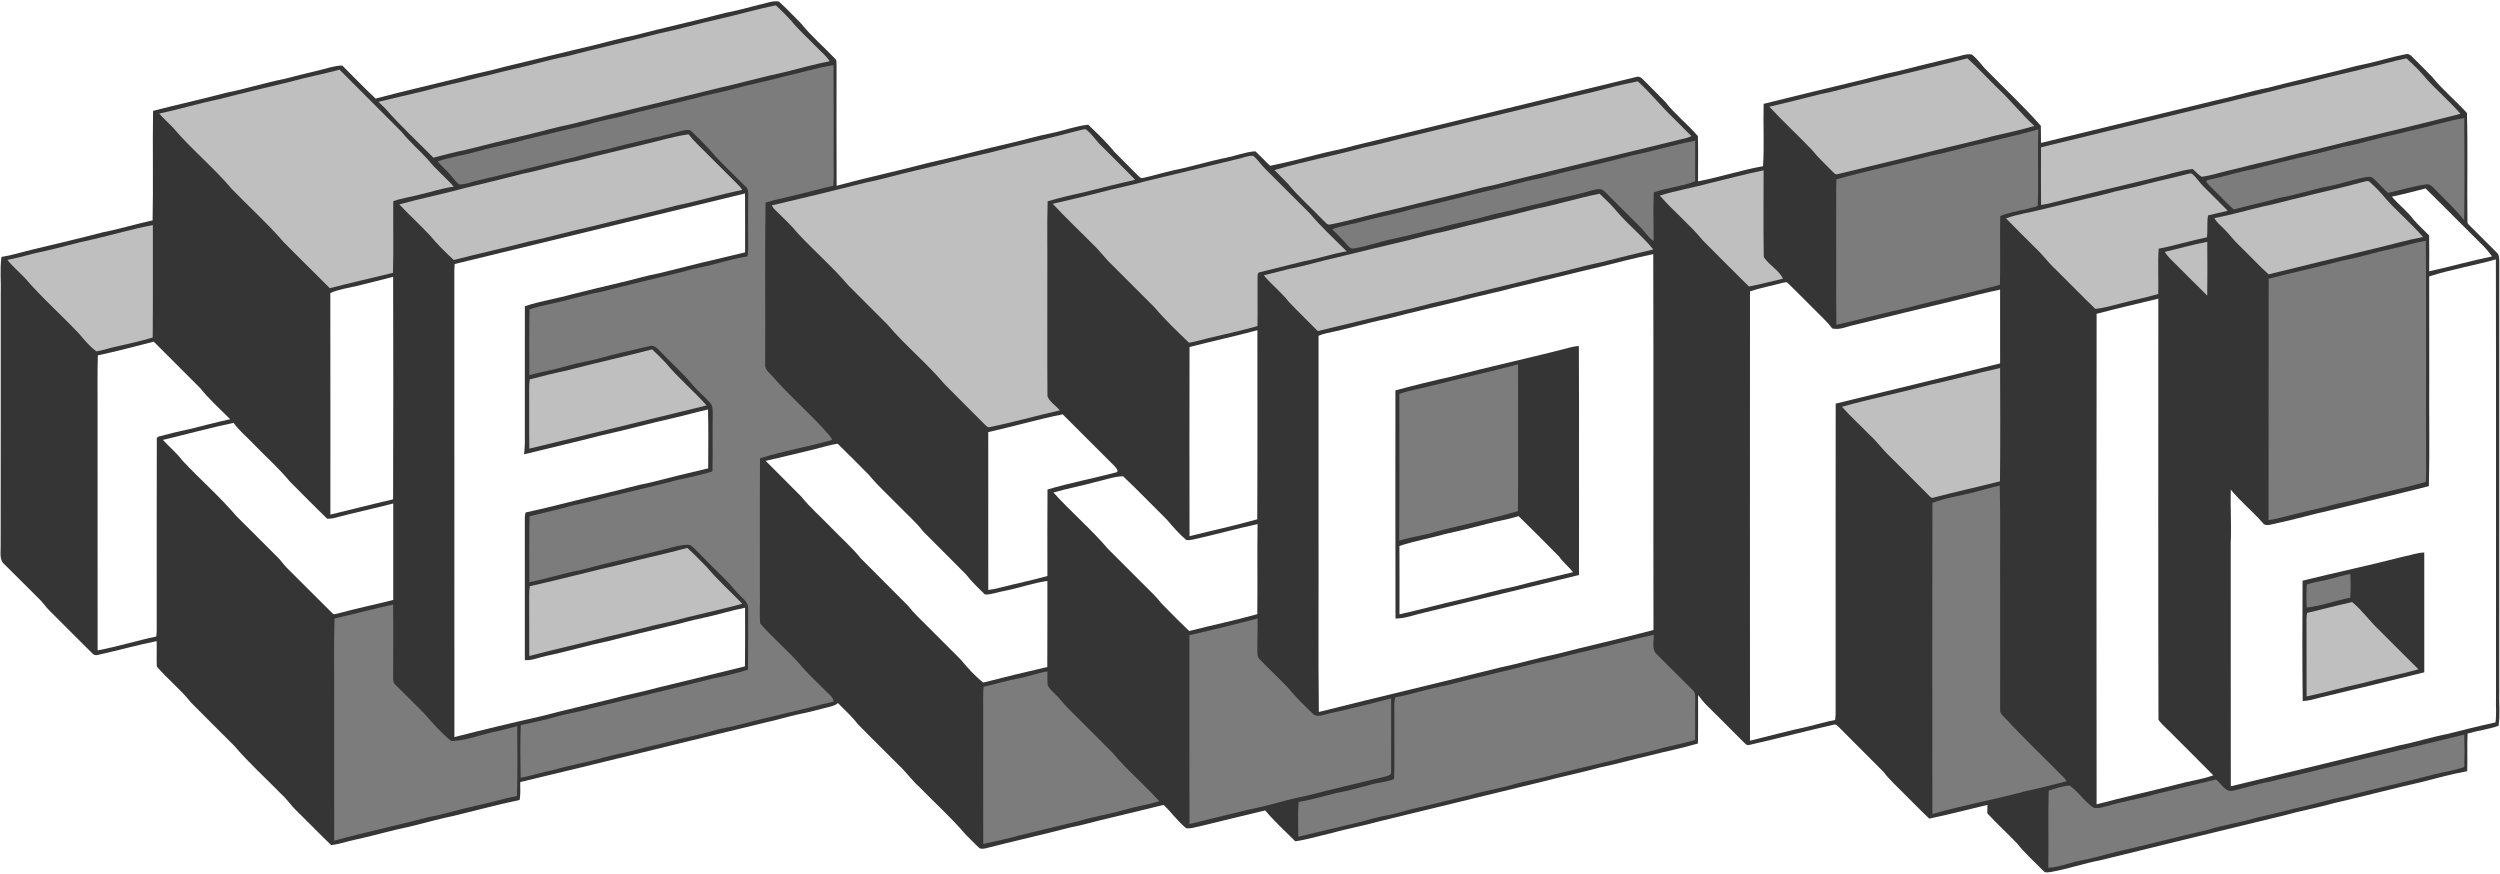 <?xml version="1.0" encoding="UTF-8" ?>
<!DOCTYPE svg PUBLIC "-//W3C//DTD SVG 1.1//EN" "http://www.w3.org/Graphics/SVG/1.1/DTD/svg11.dtd">
<svg width="1691pt" height="591pt" viewBox="0 0 1691 591" version="1.1" xmlns="http://www.w3.org/2000/svg">
<path fill="#ffffff" d=" M 0.00 0.00 L 1691.00 0.00 L 1691.00 591.00 L 0.00 591.00 L 0.00 0.00 Z" />
<path fill="#353535" d=" M 513.16 3.30 C 517.66 2.48 522.14 0.36 526.76 0.98 C 531.91 5.55 536.58 10.67 541.50 15.50 C 548.62 24.31 557.29 31.70 565.06 39.92 C 566.13 40.94 565.66 42.62 565.84 43.93 C 565.84 71.17 565.73 98.40 565.89 125.63 C 586.75 119.97 607.92 115.52 628.81 109.96 C 646.94 106.02 664.82 101.00 682.92 96.92 C 692.44 94.78 701.78 91.87 711.37 90.04 C 719.65 88.34 727.65 85.21 736.09 84.36 C 742.10 90.20 748.32 95.89 753.54 102.47 C 758.80 107.88 764.22 113.13 769.51 118.51 C 770.48 119.25 771.35 120.83 772.80 120.45 C 779.97 118.90 786.99 116.72 794.15 115.09 C 806.13 112.79 817.76 108.97 829.74 106.63 C 836.22 105.32 842.45 102.75 849.09 102.33 C 852.56 105.47 855.68 108.97 859.13 112.14 C 869.44 110.02 879.69 107.53 889.87 104.84 C 898.64 102.46 907.63 100.97 916.37 98.42 C 979.95 82.99 1043.50 67.40 1107.08 51.99 C 1109.61 51.34 1111.18 53.73 1112.82 55.20 C 1117.20 59.80 1121.86 64.13 1126.23 68.74 C 1132.84 77.24 1141.46 83.93 1148.46 92.07 C 1148.74 102.25 1148.53 112.46 1148.53 122.65 C 1163.34 119.87 1177.68 115.05 1192.52 112.42 C 1193.40 98.40 1192.54 84.29 1192.93 70.24 C 1212.59 65.32 1232.29 60.59 1251.99 55.85 C 1262.79 53.45 1273.38 50.14 1284.26 48.06 C 1296.70 44.85 1309.17 41.78 1321.68 38.84 C 1325.67 38.13 1329.67 36.12 1333.78 36.86 C 1336.98 39.45 1339.56 42.68 1342.15 45.85 C 1354.89 58.95 1368.34 71.37 1380.42 85.09 C 1380.49 88.95 1380.45 92.82 1380.54 96.69 C 1420.03 87.07 1459.53 77.47 1499.02 67.83 C 1510.88 65.30 1522.47 61.65 1534.38 59.32 C 1548.05 55.76 1561.81 52.55 1575.54 49.24 C 1583.92 47.38 1592.11 44.74 1600.55 43.17 C 1609.46 41.25 1618.16 38.41 1627.11 36.70 C 1630.06 35.84 1631.73 38.70 1633.61 40.40 C 1637.38 44.29 1641.34 47.99 1645.05 51.93 C 1652.19 60.77 1661.03 68.04 1668.65 76.43 C 1669.31 100.91 1668.63 125.48 1668.98 149.99 C 1668.87 151.35 1670.22 152.12 1670.99 153.06 C 1676.99 159.04 1683.01 165.00 1688.97 171.02 C 1690.44 172.21 1690.27 174.24 1690.53 175.94 C 1690.49 272.95 1690.53 369.98 1690.50 467.00 C 1690.19 474.97 1691.19 482.99 1690.03 490.92 C 1683.21 493.38 1675.96 494.13 1669.04 496.18 C 1668.67 504.65 1669.11 513.14 1668.82 521.62 C 1658.48 523.54 1648.34 526.30 1638.18 528.91 C 1618.41 533.39 1598.82 538.64 1579.06 543.15 C 1567.72 546.38 1556.10 548.40 1544.76 551.60 C 1503.48 561.61 1462.21 571.63 1420.97 581.80 C 1409.69 583.96 1398.78 587.72 1387.48 589.76 C 1385.66 589.95 1383.32 590.73 1382.05 588.99 C 1376.11 582.90 1369.68 577.25 1364.42 570.55 C 1357.78 563.64 1350.72 557.14 1344.20 550.13 C 1344.25 548.22 1344.27 546.33 1344.31 544.43 C 1331.18 547.50 1318.14 551.00 1304.96 553.71 C 1299.15 548.29 1293.70 542.52 1288.03 536.96 C 1283.26 532.05 1278.07 527.51 1273.93 522.03 C 1264.01 511.97 1253.91 502.09 1244.01 492.02 C 1242.93 491.02 1241.79 489.59 1240.15 490.21 C 1221.04 494.57 1202.09 499.62 1182.98 503.94 C 1181.28 504.33 1180.27 502.69 1179.16 501.77 C 1170.88 493.40 1162.52 485.11 1154.17 476.81 C 1152.08 474.78 1150.45 472.36 1148.59 470.14 C 1148.49 481.06 1148.73 491.98 1148.48 502.90 C 1137.58 506.13 1126.39 508.28 1115.39 511.13 C 1104.46 513.63 1093.70 516.78 1082.72 518.99 C 1069.55 522.63 1056.16 525.30 1042.97 528.80 C 1006.42 537.62 969.94 546.65 933.39 555.44 C 922.56 558.54 911.43 560.41 900.60 563.53 C 892.44 565.35 884.43 567.84 876.15 569.07 C 869.29 562.18 862.03 555.63 855.78 548.18 C 840.94 551.63 826.19 555.42 811.38 558.95 C 808.35 559.42 805.29 560.81 802.21 560.14 C 796.57 555.48 792.32 549.48 787.11 544.41 C 775.11 547.40 763.09 550.32 751.05 553.17 C 741.83 555.26 732.78 558.02 723.49 559.80 C 704.64 564.74 685.60 568.94 666.73 573.80 C 665.11 574.05 663.09 574.55 661.88 573.12 C 658.77 570.21 655.88 567.10 652.85 564.12 C 643.21 552.81 632.09 542.88 621.76 532.23 C 616.62 527.67 612.75 521.94 607.69 517.31 C 598.56 508.10 589.24 499.06 580.20 489.76 C 576.22 484.55 571.32 480.18 566.75 475.52 C 564.98 477.27 562.50 477.72 560.19 478.31 C 555.11 479.51 550.11 481.02 545.01 482.11 C 535.99 483.78 527.25 486.60 518.31 488.58 C 462.81 501.93 407.42 515.74 351.90 528.99 C 351.78 533.03 352.29 537.14 351.41 541.13 C 336.48 544.21 321.78 548.28 306.96 551.82 C 296.91 553.88 287.05 556.76 277.07 559.15 C 264.36 561.75 251.92 565.49 239.23 568.20 C 234.15 569.30 229.21 571.09 224.02 571.62 C 216.07 564.02 208.45 556.08 200.60 548.39 C 196.79 544.84 194.01 540.36 190.06 536.93 C 179.57 526.10 168.25 516.03 158.51 504.51 C 148.67 494.66 138.75 484.88 128.98 474.96 C 122.13 466.21 113.19 459.31 106.07 450.85 C 105.83 445.12 106.12 439.38 105.95 433.65 C 92.51 436.38 79.28 440.07 65.90 443.06 C 64.48 443.48 63.18 442.79 62.25 441.75 C 52.77 432.22 43.25 422.73 33.72 413.25 C 31.11 410.83 29.26 407.75 26.68 405.30 C 18.82 397.51 11.04 389.64 3.14 381.88 C -0.75 378.81 0.61 373.30 0.44 368.99 C 0.58 312.33 0.43 255.66 0.50 199.00 C 0.81 190.60 -0.19 182.15 0.99 173.80 C 8.27 172.64 15.31 170.38 22.47 168.67 C 38.30 164.87 54.15 161.17 69.89 157.04 C 81.12 154.90 92.05 151.46 103.22 149.06 C 103.74 124.38 103.12 99.67 103.53 74.98 C 119.86 70.76 136.35 67.17 152.65 62.83 C 166.03 60.18 179.04 56.03 192.41 53.37 C 199.87 51.43 207.35 49.57 214.84 47.79 C 220.37 46.52 225.79 44.46 231.50 44.31 C 239.02 51.77 246.35 59.44 254.06 66.70 C 272.33 61.78 290.80 57.64 309.16 53.08 C 319.73 50.08 330.58 48.27 341.14 45.22 C 361.37 40.45 381.51 35.28 401.77 30.59 C 410.84 28.28 419.89 25.83 429.07 23.97 C 449.46 18.60 470.08 14.14 490.48 8.76 C 498.12 7.27 505.63 5.25 513.16 3.30 Z" />
<path fill="#bfbfbf" d=" M 485.07 13.15 C 498.37 10.22 511.43 6.23 524.81 3.64 C 528.39 6.92 531.84 10.36 535.11 13.95 C 540.13 20.21 546.19 25.51 551.76 31.28 C 554.92 34.65 558.70 37.50 561.21 41.44 C 551.28 43.31 541.56 46.10 531.76 48.55 C 515.57 52.04 499.62 56.54 483.47 60.17 C 450.82 68.29 418.07 75.98 385.45 84.19 C 375.74 86.04 366.30 89.00 356.67 91.17 C 342.63 94.37 328.68 97.99 314.70 101.43 C 307.44 102.85 300.31 104.86 293.14 106.64 C 282.24 95.63 270.83 85.07 260.63 73.40 C 259.12 71.85 257.55 70.36 255.98 68.88 C 266.26 66.53 276.47 63.89 286.76 61.59 C 299.14 58.10 311.78 55.70 324.20 52.33 C 332.56 50.49 340.80 48.08 349.18 46.31 C 360.62 43.80 371.81 40.30 383.32 38.08 C 403.97 32.64 424.85 28.12 445.50 22.67 C 458.80 19.95 471.82 16.07 485.07 13.15 Z" />
<path fill="#bfbfbf" d=" M 1261.54 56.42 C 1284.59 50.74 1307.71 45.34 1330.71 39.44 C 1338.04 46.04 1344.68 53.36 1351.78 60.21 C 1360.23 68.18 1367.43 77.33 1376.01 85.18 C 1366.78 87.90 1357.39 90.02 1348.01 92.08 C 1334.58 95.76 1320.97 98.68 1307.48 102.08 C 1285.93 107.33 1264.41 112.65 1242.85 117.82 C 1241.50 118.36 1240.59 116.97 1239.73 116.26 C 1234.97 111.35 1229.88 106.75 1225.61 101.40 C 1216.22 91.48 1206.06 82.28 1196.83 72.20 C 1208.11 69.46 1219.41 66.81 1230.63 63.85 C 1241.04 61.84 1251.19 58.74 1261.54 56.42 Z" />
<path fill="#bfbfbf" d=" M 1600.73 46.01 C 1609.77 44.04 1618.62 41.26 1627.71 39.47 C 1632.62 43.81 1637.22 48.53 1641.44 53.57 C 1648.78 61.62 1657.13 68.73 1664.25 76.98 C 1630.94 85.63 1597.35 93.20 1564.00 101.71 C 1553.32 103.78 1542.93 107.02 1532.31 109.33 C 1524.20 111.02 1516.25 113.37 1508.17 115.17 C 1501.85 116.58 1495.67 118.76 1489.23 119.56 C 1486.87 118.24 1485.15 116.02 1483.11 114.29 C 1474.38 115.29 1466.10 118.38 1457.53 120.17 C 1433.38 126.02 1409.20 131.77 1385.11 137.86 C 1383.59 138.19 1382.07 138.42 1380.57 138.66 C 1380.44 125.65 1380.48 112.65 1380.55 99.64 C 1433.40 86.81 1486.21 73.83 1539.09 61.07 C 1548.34 58.32 1557.91 56.84 1567.19 54.20 C 1578.31 51.21 1589.59 48.93 1600.73 46.01 Z" />
<path fill="#7c7c7c" d=" M 529.74 51.86 C 541.13 49.41 552.27 45.84 563.80 44.07 C 563.97 65.04 563.82 86.02 563.87 107.00 C 563.77 113.21 564.16 119.43 563.66 125.64 C 553.91 127.80 544.33 130.63 534.59 132.81 C 528.99 134.20 523.30 135.24 517.82 137.05 C 517.28 173.37 517.78 209.72 517.57 246.05 C 517.00 249.81 520.27 252.07 522.50 254.50 C 533.13 266.80 545.41 277.55 556.49 289.45 C 558.65 292.13 561.45 294.38 562.94 297.56 C 546.76 302.16 530.11 304.92 514.07 310.01 C 513.86 340.67 514.05 371.34 513.99 402.00 C 514.21 408.59 513.51 415.24 514.25 421.80 C 522.42 431.17 532.01 439.32 540.37 448.55 C 545.73 455.18 552.12 460.86 558.07 466.93 C 560.21 469.29 563.40 471.17 563.93 474.55 C 553.58 476.78 543.45 479.87 533.08 482.03 C 522.70 484.75 512.15 486.80 501.84 489.80 C 494.88 491.71 487.67 492.60 480.77 494.73 C 471.25 497.56 461.43 499.16 451.88 501.85 C 445.49 503.59 438.95 504.73 432.59 506.57 C 424.63 508.90 416.38 510.08 408.41 512.37 C 397.33 515.63 385.89 517.46 374.81 520.71 C 367.17 522.14 359.81 524.72 352.16 526.08 C 351.96 514.21 351.82 502.32 352.24 490.46 C 360.68 488.67 369.14 486.91 377.41 484.41 C 384.88 482.41 392.58 481.43 399.96 479.05 C 427.22 472.41 454.53 465.94 481.73 459.06 C 489.89 457.41 498.01 455.48 505.96 452.98 C 506.13 439.31 505.94 425.63 506.05 411.96 C 506.44 408.15 503.32 405.54 500.89 403.14 C 497.42 399.91 494.66 396.03 491.32 392.68 C 484.30 385.71 477.27 378.74 470.36 371.67 C 468.80 370.31 467.29 368.31 465.00 368.46 C 459.74 368.59 454.67 370.27 449.60 371.54 C 430.68 376.33 411.60 380.48 392.77 385.59 C 381.04 387.69 369.74 391.58 358.04 393.80 C 358.06 378.94 357.86 364.07 358.15 349.22 C 368.24 346.64 378.44 344.48 388.46 341.60 C 399.64 339.55 410.50 336.15 421.59 333.68 C 431.81 331.28 441.99 328.77 452.17 326.24 C 462.00 323.44 472.21 322.09 481.90 318.78 C 482.25 306.19 481.83 293.58 482.08 280.98 C 481.99 278.15 482.49 274.88 480.38 272.62 C 476.90 268.47 472.58 265.11 469.06 260.99 C 462.51 252.90 454.58 246.10 447.46 238.54 C 445.18 236.37 442.84 232.93 439.21 234.12 C 427.70 236.85 416.11 239.32 404.74 242.58 C 398.01 244.44 391.05 245.26 384.38 247.31 C 375.71 249.92 366.76 251.38 358.03 253.75 C 358.09 238.92 357.84 224.09 358.15 209.28 C 363.30 207.44 368.69 206.45 374.00 205.22 C 384.91 202.86 395.56 199.41 406.55 197.40 C 424.34 192.72 442.30 188.69 460.15 184.23 C 464.55 183.01 468.96 181.78 473.46 180.93 C 484.26 178.84 494.66 175.02 505.58 173.46 C 506.40 169.35 505.98 165.15 506.02 161.00 C 506.02 151.66 505.97 142.31 506.08 132.97 C 505.98 130.71 506.46 128.03 504.51 126.39 C 497.72 119.58 490.72 112.94 484.10 105.96 C 479.18 99.91 473.54 94.50 467.97 89.06 C 466.57 87.41 464.22 87.92 462.36 88.23 C 445.35 92.82 428.02 96.20 411.03 100.91 C 402.62 102.55 394.32 104.70 386.04 106.95 C 365.25 111.66 344.64 117.14 323.85 121.89 C 319.39 122.79 315.08 124.97 310.47 124.71 C 308.43 123.05 306.90 120.87 305.21 118.88 C 302.38 115.40 298.79 112.65 296.00 109.15 C 305.41 106.01 315.30 104.69 324.82 101.93 C 334.59 98.99 344.74 97.61 354.49 94.62 C 368.48 91.27 382.45 87.80 396.45 84.51 C 403.38 82.53 410.37 80.84 417.43 79.45 C 435.26 74.72 453.26 70.71 471.15 66.23 C 479.86 63.60 488.91 62.34 497.64 59.78 C 508.25 56.78 519.14 54.91 529.74 51.86 Z" />
<path fill="#bfbfbf" d=" M 196.33 55.31 C 207.34 52.16 218.62 50.15 229.66 47.14 C 243.62 61.25 257.77 75.16 271.72 89.28 C 276.99 95.97 283.55 101.45 289.27 107.73 C 294.57 114.43 301.24 119.86 306.92 126.22 C 298.83 127.34 291.10 130.06 283.14 131.80 C 277.46 133.35 271.55 134.06 266.01 136.09 C 265.85 152.25 266.28 168.42 265.79 184.56 C 251.55 188.01 237.27 191.25 223.09 194.94 C 212.67 184.68 202.42 174.25 192.03 163.96 C 181.10 151.28 168.62 140.04 156.97 128.02 C 144.50 113.22 129.32 100.93 116.85 86.13 C 113.83 83.00 110.55 80.12 107.72 76.81 C 121.31 73.94 134.60 69.85 148.21 67.10 C 164.18 62.91 180.28 59.19 196.33 55.31 Z" />
<path fill="#bfbfbf" d=" M 1086.01 60.04 C 1093.19 58.08 1100.47 56.50 1107.76 55.01 C 1116.44 62.77 1123.57 72.00 1132.01 79.99 C 1136.00 84.03 1140.09 87.97 1144.04 92.06 C 1140.67 93.74 1136.85 94.10 1133.29 95.16 C 1099.02 103.45 1064.80 111.87 1030.54 120.16 C 1021.60 122.20 1012.83 124.89 1003.83 126.59 C 983.78 131.73 963.60 136.33 943.54 141.43 C 928.86 144.56 914.47 148.97 899.74 151.86 C 897.60 152.40 896.43 150.11 895.00 148.98 C 887.05 140.60 878.25 133.01 870.94 124.05 C 868.05 120.96 864.90 118.12 862.03 115.01 C 882.02 109.10 902.56 105.26 922.66 99.73 C 933.23 97.66 943.57 94.59 954.06 92.17 C 987.42 84.15 1020.70 75.88 1054.06 67.88 C 1064.64 65.00 1075.43 62.96 1086.01 60.04 Z" />
<path fill="#7c7c7c" d=" M 1651.18 83.30 C 1656.36 82.03 1661.53 80.64 1666.83 79.90 C 1667.03 102.92 1667.06 125.96 1666.80 148.99 C 1660.49 141.09 1653.05 134.26 1646.02 127.04 C 1644.66 125.74 1643.08 124.22 1641.04 124.71 C 1632.31 125.98 1623.84 128.54 1615.26 130.48 C 1611.71 127.39 1608.83 123.62 1605.25 120.59 C 1603.91 119.18 1601.88 119.69 1600.21 119.85 C 1591.52 121.37 1583.19 124.44 1574.54 126.09 C 1563.52 128.23 1552.89 131.96 1541.81 133.84 C 1531.60 136.77 1521.19 138.90 1510.94 141.67 C 1507.00 138.42 1503.69 134.51 1500.02 130.99 C 1497.42 128.35 1494.55 125.95 1492.30 123.00 C 1492.46 121.59 1494.00 121.71 1495.06 121.37 C 1504.66 119.46 1513.92 116.15 1523.59 114.57 C 1543.99 109.12 1564.66 104.71 1585.07 99.32 C 1596.86 97.24 1608.21 93.30 1619.96 91.00 C 1630.34 88.32 1640.83 86.10 1651.18 83.30 Z" />
<path fill="#bfbfbf" d=" M 730.88 87.95 C 732.06 87.77 733.32 87.15 734.54 87.55 C 738.15 90.24 740.64 94.08 743.67 97.35 C 751.68 105.49 759.96 113.37 767.83 121.65 C 756.45 124.10 745.20 127.14 733.89 129.85 C 725.42 131.76 716.95 133.71 708.62 136.15 C 708.14 152.76 708.56 169.38 708.42 186.00 C 708.48 213.32 708.29 240.65 708.50 267.96 C 709.97 271.94 714.18 274.35 716.89 277.58 C 700.88 281.15 685.08 285.74 669.01 288.98 C 667.66 289.04 666.91 287.69 665.96 286.98 C 657.02 277.94 647.98 269.00 639.01 259.99 C 627.02 245.72 612.39 233.89 600.38 219.63 C 591.59 210.75 582.68 201.98 573.88 193.11 C 563.19 180.52 550.63 169.68 539.40 157.59 C 535.57 152.78 531.03 148.62 526.70 144.30 C 525.03 142.61 523.09 141.11 522.04 138.93 C 543.22 134.02 564.34 128.82 585.44 123.54 C 596.36 121.42 606.99 118.08 617.85 115.68 C 635.06 111.75 652.10 107.06 669.35 103.27 C 689.77 97.81 710.47 93.49 730.88 87.95 Z" />
<path fill="#7c7c7c" d=" M 1340.20 97.17 C 1353.05 93.96 1365.99 91.11 1378.74 87.50 C 1378.12 104.76 1378.96 122.04 1378.32 139.28 C 1370.02 142.15 1361.10 142.85 1352.95 146.08 C 1352.65 161.59 1353.17 177.11 1352.74 192.62 C 1332.05 198.28 1311.02 202.55 1290.33 208.19 C 1274.17 211.60 1258.25 216.04 1242.14 219.71 C 1241.84 194.48 1242.10 169.24 1242.01 144.00 C 1242.11 136.44 1241.80 128.88 1242.18 121.33 C 1263.55 115.23 1285.37 110.84 1306.84 105.12 C 1318.12 103.12 1328.97 99.39 1340.20 97.17 Z" />
<path fill="#bfbfbf" d=" M 437.05 97.34 C 446.57 95.03 456.02 92.24 465.73 90.85 C 469.59 95.76 474.23 99.96 478.60 104.39 C 485.62 111.39 492.59 118.43 499.66 125.39 C 500.60 126.29 501.41 127.32 501.97 128.51 C 487.21 131.47 472.80 135.90 458.06 138.91 C 438.62 144.03 418.99 148.35 399.52 153.35 C 385.68 156.27 372.13 160.39 358.27 163.22 C 341.22 167.70 323.99 171.47 306.91 175.86 C 301.26 170.60 295.69 165.18 290.81 159.18 C 284.04 152.07 276.85 145.36 270.07 138.26 C 284.65 134.18 299.55 131.32 314.15 127.27 C 327.26 124.11 340.37 120.87 353.45 117.56 C 365.68 115.14 377.58 111.30 389.82 108.92 C 405.51 104.85 421.29 101.15 437.05 97.34 Z" />
<path fill="#7c7c7c" d=" M 1103.22 105.30 C 1117.79 102.35 1132.02 97.95 1146.62 95.16 C 1146.57 104.31 1146.64 113.46 1146.60 122.61 C 1137.60 126.23 1127.72 126.82 1118.64 130.12 C 1118.09 141.07 1118.58 152.05 1118.48 163.01 C 1114.58 160.42 1112.29 156.22 1108.96 153.04 C 1101.07 145.27 1093.31 137.38 1085.46 129.59 C 1083.06 126.72 1079.09 128.30 1076.05 128.96 C 1066.02 132.01 1055.63 133.62 1045.56 136.54 C 1039.99 138.05 1034.32 139.11 1028.75 140.62 C 1021.03 142.85 1013.03 143.95 1005.32 146.23 C 995.02 149.31 984.36 150.95 974.04 153.96 C 963.55 156.26 953.25 159.30 942.73 161.46 C 933.76 163.33 925.09 166.52 916.04 167.97 C 913.68 168.70 912.13 166.63 910.78 165.10 C 907.79 161.53 904.29 158.45 901.12 155.05 C 908.28 152.41 915.93 151.51 923.23 149.34 C 934.12 146.40 945.24 144.43 956.06 141.22 C 974.58 137.15 992.87 132.10 1011.38 127.91 C 1021.49 125.65 1031.39 122.47 1041.60 120.63 C 1062.06 115.20 1082.79 110.85 1103.22 105.30 Z" />
<path fill="#bfbfbf" d=" M 836.76 107.64 C 840.36 106.96 843.91 105.15 847.60 105.41 C 850.80 107.89 852.92 111.42 855.80 114.24 C 865.80 124.23 875.83 134.20 885.82 144.22 C 893.55 153.41 902.43 161.54 910.91 170.02 C 901.28 171.56 892.05 174.88 882.45 176.59 C 872.34 179.15 862.21 181.61 852.10 184.14 C 850.24 184.36 850.78 186.69 850.60 187.96 C 850.53 198.83 850.75 209.70 850.54 220.57 C 839.63 223.67 828.52 226.08 817.48 228.67 C 813.07 229.72 808.75 231.15 804.26 231.83 C 796.25 224.16 788.19 216.47 781.02 208.00 C 771.38 198.30 761.69 188.65 752.01 179.00 C 747.51 174.81 744.03 169.67 739.48 165.53 C 730.37 156.27 720.88 147.37 712.06 137.85 C 722.48 135.32 732.96 133.08 743.33 130.34 C 753.91 127.44 764.72 125.51 775.27 122.49 C 795.79 117.65 816.25 112.55 836.76 107.64 Z" />
<path fill="#bfbfbf" d=" M 1156.70 123.80 C 1168.76 120.92 1180.75 117.68 1192.90 115.20 C 1192.92 134.74 1192.66 154.30 1193.01 173.83 C 1196.53 179.37 1203.10 182.56 1206.05 188.47 C 1198.36 190.23 1190.75 192.34 1182.99 193.79 C 1172.62 183.58 1162.36 173.24 1152.08 162.93 C 1143.10 151.98 1132.00 142.97 1122.71 132.30 C 1133.87 128.79 1145.45 126.94 1156.70 123.80 Z" />
<path fill="#bfbfbf" d=" M 1478.87 117.89 C 1480.05 117.69 1481.31 117.08 1482.56 117.46 C 1485.71 120.00 1487.80 123.55 1490.67 126.37 C 1496.04 131.79 1501.55 137.08 1506.84 142.60 C 1502.41 143.68 1497.94 144.57 1493.53 145.71 C 1492.65 150.60 1493.37 155.58 1492.82 160.50 C 1481.83 162.71 1471.13 166.12 1460.13 168.22 C 1459.45 178.41 1460.10 188.65 1459.84 198.86 C 1451.65 201.28 1443.25 202.91 1435.00 205.09 C 1429.16 206.58 1423.34 208.29 1417.34 208.96 C 1408.27 200.26 1399.57 191.19 1390.61 182.39 C 1385.67 177.96 1381.86 172.49 1377.04 167.96 C 1370.31 161.21 1363.47 154.58 1356.86 147.72 C 1364.79 144.75 1373.30 143.76 1381.48 141.59 C 1395.19 138.22 1408.91 134.91 1422.64 131.63 C 1432.41 128.77 1442.47 127.14 1452.26 124.37 C 1461.07 122.00 1470.05 120.28 1478.87 117.89 Z" />
<path fill="#bfbfbf" d=" M 1598.02 123.16 C 1599.59 122.97 1601.54 121.75 1602.92 123.11 C 1606.94 126.72 1610.73 130.64 1614.12 134.87 C 1622.10 143.63 1631.19 151.37 1638.95 160.33 C 1628.19 162.29 1617.71 165.40 1607.07 167.89 C 1582.85 173.69 1558.67 179.67 1534.47 185.57 C 1527.48 179.23 1521.11 172.24 1514.31 165.72 C 1510.66 162.33 1507.84 158.19 1504.25 154.76 C 1501.95 152.49 1499.35 150.41 1497.83 147.50 C 1508.79 145.48 1519.47 142.31 1530.31 139.75 C 1539.01 138.06 1547.51 135.47 1556.16 133.53 C 1570.09 129.96 1584.17 127.02 1598.02 123.16 Z" />
<path fill="#ffffff" d=" M 1617.83 133.02 C 1625.50 131.45 1633.06 129.39 1640.64 127.47 C 1653.77 140.30 1666.61 153.44 1679.68 166.34 C 1681.91 168.48 1683.70 171.02 1685.65 173.43 C 1671.36 176.38 1657.34 180.42 1643.09 183.50 C 1643.13 175.42 1643.24 167.33 1643.06 159.25 C 1639.72 155.83 1636.16 152.63 1632.99 149.06 C 1628.58 143.13 1622.66 138.58 1617.83 133.02 Z" />
<path fill="#ffffff" d=" M 307.53 178.58 C 373.02 162.77 438.44 146.64 503.94 130.86 C 504.05 144.14 503.95 157.42 503.99 170.69 C 484.63 175.20 465.30 179.89 446.03 184.78 C 436.81 186.52 427.84 189.30 418.69 191.38 C 408.06 193.78 397.51 196.49 386.92 199.07 C 376.35 202.03 365.43 203.65 355.01 207.12 C 354.99 237.74 355.01 268.37 355.00 299.00 C 355.03 301.77 354.75 304.53 354.49 307.29 C 372.05 302.91 389.71 298.94 407.22 294.36 C 423.40 290.85 439.35 286.36 455.50 282.73 C 463.35 280.98 471.06 278.71 478.90 276.96 C 479.25 290.23 479.05 303.52 479.01 316.80 C 465.88 319.90 452.76 323.02 439.71 326.43 C 429.94 328.32 420.40 331.20 410.70 333.42 C 392.24 337.62 373.99 342.63 355.49 346.66 C 355.21 347.74 355.04 348.85 354.99 349.97 C 355.02 382.15 354.99 414.34 355.00 446.52 C 360.04 446.88 364.72 444.55 369.59 443.64 C 383.44 440.79 396.98 436.60 410.84 433.80 C 424.59 430.12 438.50 427.06 452.31 423.60 C 460.13 421.88 467.78 419.45 475.65 417.93 C 485.16 415.94 494.42 412.92 503.95 411.07 C 503.98 424.29 504.08 437.51 503.89 450.73 C 484.04 455.70 464.11 460.43 444.23 465.29 C 434.17 468.16 423.84 469.91 413.78 472.75 C 397.99 476.65 382.13 480.23 366.40 484.37 C 346.66 488.83 326.97 493.53 307.35 498.55 C 307.27 393.36 307.36 288.16 307.31 182.97 C 307.32 181.50 307.41 180.04 307.53 178.58 Z" />
<path fill="#bfbfbf" d=" M 1039.06 141.22 C 1053.47 138.32 1067.53 133.90 1081.95 131.03 C 1086.21 135.08 1090.53 139.11 1094.21 143.71 C 1101.77 152.47 1111.01 159.74 1118.27 168.74 C 1106.35 171.57 1094.45 174.47 1082.58 177.49 C 1069.23 180.21 1056.22 184.29 1042.87 186.97 C 1025.83 191.43 1008.66 195.32 991.57 199.57 C 981.26 202.52 970.65 204.26 960.35 207.24 C 937.33 212.74 914.37 218.48 891.34 223.93 C 884.87 217.29 878.13 210.92 871.78 204.18 C 866.72 197.65 860.09 192.58 854.85 186.23 C 860.76 184.80 866.62 183.15 872.55 181.79 C 882.81 179.82 892.80 176.67 903.01 174.43 C 920.08 170.32 937.10 166.08 954.20 162.09 C 961.95 160.05 969.71 158.02 977.58 156.46 C 997.99 151.05 1018.64 146.62 1039.06 141.22 Z" />
<path fill="#bfbfbf" d=" M 62.18 162.04 C 75.95 158.95 89.50 154.77 103.39 152.27 C 103.31 177.61 103.51 202.96 103.29 228.30 C 94.58 230.93 85.66 232.81 76.80 234.84 C 72.93 235.73 69.17 237.12 65.22 237.64 C 60.61 234.40 57.03 229.86 53.38 225.60 C 41.40 212.93 28.26 201.34 16.89 188.09 C 12.97 183.95 8.53 180.27 4.97 175.80 C 13.57 174.21 21.89 171.43 30.48 169.77 C 41.10 167.44 51.52 164.24 62.18 162.04 Z" />
<path fill="#7c7c7c" d=" M 1616.58 168.59 C 1624.71 166.90 1632.62 164.21 1640.85 162.91 C 1641.20 214.93 1640.84 266.97 1641.02 319.00 C 1641.02 321.31 1640.93 323.63 1640.86 325.95 C 1628.75 329.46 1616.41 332.05 1604.18 335.08 C 1596.43 337.24 1588.62 339.12 1580.75 340.72 C 1569.37 343.93 1557.74 346.14 1546.33 349.24 C 1542.40 350.29 1538.45 351.25 1534.44 351.78 C 1534.58 297.37 1534.43 242.96 1534.52 188.54 C 1551.26 184.20 1568.22 180.58 1584.95 176.13 C 1595.65 174.25 1605.95 170.75 1616.58 168.59 Z" />
<path fill="#bfbfbf" d=" M 1464.26 170.36 C 1473.85 168.12 1483.31 165.38 1492.99 163.55 C 1493.12 175.68 1493.13 187.83 1492.97 199.96 C 1486.08 193.21 1479.32 186.32 1472.48 179.53 C 1469.58 176.61 1466.38 173.93 1464.26 170.36 Z" />
<path fill="#ffffff" d=" M 1082.17 180.53 C 1094.14 177.40 1106.18 174.49 1118.27 171.87 C 1118.50 256.62 1118.24 341.39 1118.41 426.14 C 1096.54 431.95 1074.44 436.81 1052.54 442.47 C 1039.87 445.07 1027.49 448.89 1014.82 451.46 C 973.96 461.73 932.93 471.29 892.07 481.58 C 891.59 441.40 892.01 401.19 891.87 361.00 C 891.87 316.38 891.86 271.75 891.87 227.12 C 893.63 226.34 895.47 225.77 897.37 225.37 C 911.26 222.55 924.82 218.31 938.72 215.53 C 955.47 211.10 972.38 207.30 989.20 203.13 C 1000.85 199.90 1012.76 197.75 1024.40 194.45 C 1043.69 189.96 1062.87 184.99 1082.17 180.53 Z" />
<path fill="#ffffff" d=" M 1643.11 186.95 C 1657.89 182.23 1673.25 179.61 1688.21 175.48 C 1688.41 274.32 1688.24 373.16 1688.29 472.00 C 1688.10 477.55 1688.73 483.14 1687.94 488.65 C 1676.79 491.00 1665.78 493.88 1654.73 496.61 C 1643.89 498.74 1633.35 502.13 1622.53 504.28 C 1584.68 513.57 1546.80 522.70 1508.92 531.83 C 1508.82 476.89 1508.92 421.95 1508.87 367.00 C 1509.43 355.07 1508.55 343.14 1508.90 331.19 C 1515.43 339.21 1523.57 345.77 1530.40 353.53 C 1532.05 356.31 1535.73 354.80 1538.25 354.33 C 1551.23 351.64 1563.95 347.83 1576.91 345.03 C 1598.89 339.58 1620.94 334.41 1642.89 328.84 C 1643.48 304.58 1642.97 280.28 1643.15 256.00 C 1643.13 232.98 1643.18 209.96 1643.11 186.95 Z" />
<path fill="#ffffff" d=" M 241.24 193.44 C 249.50 191.53 257.69 189.30 265.91 187.22 C 266.05 237.40 266.08 287.59 265.89 337.76 C 251.71 341.02 237.62 344.65 223.48 348.06 C 223.45 298.12 223.54 248.18 223.43 198.24 C 229.03 195.65 235.29 194.90 241.24 193.44 Z" />
<path fill="#ffffff" d=" M 1205.57 191.36 C 1206.80 191.14 1208.38 190.36 1209.40 191.58 C 1215.18 197.13 1220.73 202.92 1226.45 208.54 C 1230.78 213.04 1235.56 217.14 1239.31 222.17 C 1244.50 223.45 1249.62 220.66 1254.68 219.70 C 1277.77 214.05 1300.85 208.32 1323.99 202.86 C 1333.56 200.33 1343.17 197.95 1352.86 195.89 C 1352.93 212.53 1352.90 229.17 1352.88 245.80 C 1315.85 255.03 1278.72 263.88 1241.66 273.01 C 1241.55 343.03 1241.64 413.06 1241.62 483.08 C 1241.57 484.39 1241.41 485.70 1241.25 487.00 C 1234.98 488.10 1228.92 490.09 1222.73 491.51 C 1209.62 494.27 1196.72 497.87 1183.70 501.02 C 1183.63 399.70 1183.64 298.37 1183.70 197.06 C 1190.85 194.67 1198.29 193.31 1205.57 191.36 Z" />
<path fill="#ffffff" d=" M 1418.15 212.26 C 1432.02 208.63 1445.96 205.33 1459.90 202.00 C 1459.91 296.95 1459.75 391.92 1459.98 486.87 C 1462.74 490.71 1466.64 493.65 1469.85 497.14 C 1478.90 506.26 1488.07 515.26 1497.08 524.42 C 1489.14 527.30 1480.69 528.30 1472.59 530.59 C 1454.48 535.27 1436.20 539.21 1418.14 544.05 C 1418.06 433.46 1418.03 322.85 1418.15 212.26 Z" />
<path fill="#ffffff" d=" M 804.61 234.72 C 819.87 230.76 835.29 227.47 850.51 223.34 C 850.45 265.98 850.64 308.62 850.41 351.25 C 835.28 355.58 819.85 358.79 804.61 362.67 C 804.52 320.02 804.51 277.37 804.61 234.72 Z" />
<path fill="#ffffff" d=" M 66.18 240.37 C 78.87 237.65 91.42 234.33 103.98 231.09 C 114.46 241.57 124.98 252.03 135.43 262.55 C 141.52 270.17 148.88 276.65 155.72 283.58 C 146.52 285.48 137.47 287.99 128.36 290.23 C 121.29 291.67 114.30 293.43 107.33 295.26 C 107.01 295.50 106.37 295.97 106.06 296.21 C 105.92 337.80 106.04 379.40 106.00 421.00 C 105.97 424.17 106.14 427.37 105.70 430.53 C 92.40 433.34 79.40 437.44 66.03 439.91 C 65.96 386.27 66.02 332.63 66.00 278.99 C 66.10 266.12 65.78 253.24 66.18 240.37 Z" />
<path fill="#353535" d=" M 1062.80 234.81 C 1064.47 234.35 1066.20 234.19 1067.94 234.04 C 1068.17 285.67 1067.99 337.30 1068.03 388.93 C 1033.12 397.32 998.26 406.01 963.34 414.36 C 956.89 415.78 950.58 418.36 943.91 418.38 C 943.77 366.94 943.87 315.50 943.86 264.06 C 956.43 260.67 969.10 257.55 981.82 254.72 C 1008.72 247.69 1035.91 241.87 1062.80 234.81 Z" />
<path fill="#bfbfbf" d=" M 383.58 250.56 C 402.67 245.47 421.99 241.35 441.09 236.31 C 444.31 239.28 447.41 242.38 450.41 245.57 C 458.83 255.84 469.16 264.31 477.95 274.23 C 438.02 284.10 398.01 293.74 358.04 303.46 C 357.82 290.31 358.07 277.15 357.92 264.00 C 357.87 261.54 357.99 259.07 358.29 256.63 C 366.68 254.43 375.09 252.32 383.58 250.56 Z" />
<path fill="#7c7c7c" d=" M 968.76 260.82 C 988.08 255.82 1007.57 251.57 1026.85 246.44 C 1026.74 279.52 1026.99 312.61 1026.73 345.69 C 1006.49 351.70 985.66 355.52 965.33 361.24 C 959.00 362.63 952.65 363.88 946.41 365.61 C 946.72 332.56 946.49 299.50 946.52 266.44 C 953.73 263.87 961.37 262.80 968.76 260.82 Z" />
<path fill="#bfbfbf" d=" M 1305.25 260.33 C 1321.19 256.81 1336.93 252.45 1352.88 248.93 C 1352.92 274.48 1353.11 300.03 1352.78 325.57 C 1337.79 329.38 1322.65 332.64 1307.70 336.62 C 1306.43 337.20 1305.58 335.94 1304.78 335.23 C 1296.01 326.34 1287.15 317.54 1278.31 308.72 C 1273.45 304.20 1269.64 298.72 1264.72 294.28 C 1258.51 287.84 1251.79 281.87 1245.90 275.14 C 1265.53 269.61 1285.55 265.60 1305.25 260.33 Z" />
<path fill="#ffffff" d=" M 668.45 292.28 C 685.29 288.50 701.86 283.63 718.79 280.25 C 730.48 291.91 742.15 303.60 753.85 315.26 C 754.67 316.35 756.58 317.95 755.60 319.36 C 739.96 323.46 724.05 326.55 708.53 331.08 C 708.35 350.57 708.47 370.08 708.47 389.58 C 697.98 392.57 687.27 394.70 676.71 397.44 C 674.00 398.16 671.26 398.70 668.48 399.05 C 668.45 363.46 668.51 327.87 668.45 292.28 Z" />
<path fill="#ffffff" d=" M 110.19 297.55 C 126.13 293.77 141.94 289.39 157.98 286.02 C 161.85 291.39 167.06 295.60 171.58 300.40 C 179.77 308.89 188.67 316.72 196.17 325.84 C 204.58 334.19 212.84 342.68 221.36 350.91 C 223.03 350.81 224.71 350.77 226.33 350.32 C 239.47 346.75 252.83 344.06 265.98 340.55 C 266.01 362.30 266.01 384.04 265.98 405.79 C 253.42 409.03 240.69 411.57 228.19 415.04 C 227.17 415.16 225.82 415.97 225.01 414.96 C 214.76 404.88 204.68 394.63 194.47 384.52 C 192.03 382.26 190.31 379.37 187.93 377.06 C 178.57 367.75 169.26 358.39 159.91 349.09 C 148.57 335.83 135.37 324.29 123.43 311.57 C 119.55 306.41 114.52 302.30 110.19 297.55 Z" />
<path fill="#ffffff" d=" M 550.83 303.89 C 556.08 302.65 561.22 300.90 566.58 300.13 C 573.75 307.06 580.73 314.19 587.77 321.25 C 593.87 328.76 601.16 335.17 607.87 342.12 C 613.43 347.90 619.57 353.16 624.49 359.53 C 634.06 369.28 643.87 378.80 653.42 388.56 C 657.21 393.49 661.79 397.72 666.18 402.11 C 670.69 402.29 674.91 400.43 679.30 399.69 C 689.11 397.86 698.55 394.31 708.45 392.96 C 708.41 412.36 708.52 431.76 708.39 451.16 C 693.90 454.45 679.47 458.01 665.08 461.69 C 659.45 457.27 654.45 451.72 649.85 446.16 C 642.38 438.62 634.83 431.16 627.34 423.64 C 622.89 419.10 618.11 414.85 614.25 409.78 C 603.68 399.01 592.88 388.46 582.28 377.72 C 576.21 370.17 568.85 363.81 562.17 356.83 C 555.46 349.86 548.11 343.48 542.03 335.95 C 534.07 327.80 525.91 319.85 517.91 311.75 C 528.90 309.20 539.86 306.55 550.83 303.89 Z" />
<path fill="#ffffff" d=" M 741.00 326.03 C 747.18 324.68 753.32 322.29 759.66 322.15 C 769.80 331.71 779.44 341.83 789.38 351.62 C 793.35 356.39 797.54 361.00 802.21 365.13 C 803.64 365.57 805.18 365.27 806.64 365.00 C 821.37 361.84 835.86 357.63 850.60 354.51 C 850.34 374.81 850.66 395.12 850.44 415.42 C 835.19 419.71 819.68 422.88 804.35 426.83 C 798.03 420.76 791.86 414.53 785.74 408.27 C 782.13 403.57 777.73 399.58 773.58 395.39 C 765.58 387.38 757.58 379.38 749.56 371.39 C 738.08 357.84 724.40 346.32 712.54 333.13 C 721.92 330.37 731.58 328.69 741.00 326.03 Z" />
<path fill="#7c7c7c" d=" M 1335.03 333.02 C 1340.91 331.56 1346.70 329.73 1352.63 328.46 C 1353.23 352.63 1352.71 376.82 1352.89 401.00 C 1352.90 427.35 1352.86 453.70 1352.90 480.04 C 1352.62 482.79 1355.14 484.43 1356.77 486.23 C 1369.55 500.10 1383.31 513.03 1396.50 526.50 C 1396.97 527.11 1397.42 527.75 1397.87 528.42 C 1388.87 530.57 1379.99 533.19 1370.90 534.93 C 1349.75 540.70 1328.13 544.51 1307.06 550.61 C 1307.01 480.46 1306.94 410.32 1307.10 340.18 C 1316.08 336.69 1325.72 335.39 1335.03 333.02 Z" />
<path fill="#ffffff" d=" M 1006.17 354.25 C 1013.13 352.34 1020.31 351.32 1027.19 349.12 C 1036.42 358.10 1045.49 367.25 1054.54 376.42 C 1057.29 380.32 1061.02 383.33 1064.03 387.01 C 1050.96 390.27 1037.79 393.11 1024.79 396.65 C 1012.55 399.08 1000.58 402.67 988.42 405.41 C 974.41 408.51 960.61 412.47 946.61 415.51 C 946.61 400.11 946.67 384.70 946.57 369.30 C 956.58 365.91 967.07 364.18 977.22 361.28 C 986.92 359.16 996.56 356.77 1006.17 354.25 Z" />
<path fill="#bfbfbf" d=" M 421.15 381.46 C 435.66 377.58 450.38 374.60 464.86 370.60 C 469.57 374.71 473.78 379.36 478.23 383.74 C 485.55 392.54 494.15 400.13 502.07 408.36 C 486.02 412.84 469.64 416.05 453.57 420.46 C 439.19 423.42 425.11 427.64 410.76 430.70 C 393.21 435.24 375.50 439.05 357.99 443.73 C 357.88 430.15 358.05 416.56 357.92 402.97 C 357.88 400.82 358.02 398.67 358.33 396.54 C 379.34 391.81 400.16 386.29 421.15 381.46 Z" />
<path fill="#353535" d=" M 1625.43 376.54 C 1630.23 375.70 1634.87 373.83 1639.78 373.70 C 1639.83 400.72 1639.81 427.74 1639.79 454.76 C 1616.39 460.51 1592.97 466.20 1569.53 471.79 C 1565.56 472.73 1561.66 474.13 1557.55 474.14 C 1557.16 447.02 1557.35 419.88 1557.45 392.76 C 1580.07 387.18 1602.87 382.36 1625.43 376.54 Z" />
<path fill="#7c7c7c" d=" M 1576.46 391.56 C 1580.86 390.35 1585.23 389.04 1589.73 388.20 C 1590.04 393.57 1590.17 398.98 1589.68 404.35 C 1579.78 406.08 1570.32 409.96 1560.28 410.90 C 1560.00 405.72 1559.96 400.52 1560.33 395.34 C 1565.58 393.56 1571.13 393.05 1576.46 391.56 Z" />
<path fill="#bfbfbf" d=" M 1560.51 414.58 C 1570.68 412.17 1580.79 409.49 1591.00 407.24 C 1597.92 412.93 1603.01 420.38 1609.55 426.45 C 1618.31 435.21 1627.10 443.95 1635.84 452.72 C 1623.15 456.31 1610.17 458.66 1597.47 462.22 C 1584.95 464.79 1572.70 468.47 1560.19 471.07 C 1560.06 455.04 1560.22 439.02 1560.12 423.00 C 1560.06 420.18 1560.01 417.35 1560.51 414.58 Z" />
<path fill="#7c7c7c" d=" M 226.27 418.35 C 239.51 415.36 252.61 411.77 265.88 408.94 C 266.10 425.31 265.98 441.68 265.92 458.05 C 265.86 459.98 266.03 462.07 267.66 463.37 C 273.98 469.70 280.39 475.95 286.68 482.32 C 292.50 488.94 298.35 495.70 305.23 501.24 C 314.76 501.02 323.83 497.39 333.06 495.31 C 338.71 494.10 344.32 492.72 349.89 491.17 C 349.83 506.94 350.26 522.74 349.67 538.49 C 340.11 540.18 330.87 543.21 321.36 545.12 C 310.72 547.40 300.37 550.87 289.64 552.74 C 268.53 558.36 247.13 562.83 226.07 568.62 C 225.95 538.42 226.05 508.21 226.02 478.00 C 226.18 458.12 225.69 438.22 226.27 418.35 Z" />
<path fill="#7c7c7c" d=" M 804.51 429.66 C 819.94 426.12 835.33 422.38 850.65 418.38 C 850.53 425.60 850.48 432.81 850.47 440.03 C 850.56 442.05 850.35 444.44 852.03 445.94 C 858.26 452.38 864.80 458.53 871.02 464.98 C 876.45 471.54 882.49 477.57 888.67 483.41 C 891.94 485.36 895.87 483.16 899.28 482.53 C 913.25 479.44 927.15 476.04 940.97 472.33 C 940.97 488.87 941.04 505.42 940.94 521.96 C 941.41 524.62 938.18 524.78 936.40 525.40 C 918.75 529.65 901.08 533.81 883.49 538.31 C 874.52 539.98 865.75 542.52 856.94 544.84 C 839.40 548.65 822.04 553.20 804.58 557.37 C 804.42 514.80 804.56 472.23 804.51 429.66 Z" />
<path fill="#7c7c7c" d=" M 1070.85 440.90 C 1086.79 437.25 1102.56 432.89 1118.52 429.35 C 1118.85 433.69 1116.95 439.08 1120.55 442.45 C 1128.71 450.62 1136.92 458.75 1145.07 466.92 C 1147.13 468.67 1146.52 471.57 1146.66 473.96 C 1146.44 482.80 1146.75 491.65 1146.56 500.50 C 1137.89 503.20 1128.87 504.52 1120.19 507.16 C 1111.41 509.60 1102.35 510.91 1093.64 513.62 C 1079.15 517.12 1064.65 520.54 1050.19 524.14 C 1041.46 526.78 1032.39 528.01 1023.65 530.60 C 1013.87 533.54 1003.71 534.94 993.95 537.94 C 982.07 540.63 970.31 543.79 958.42 546.43 C 951.52 547.97 944.83 550.34 937.86 551.55 C 931.30 552.70 924.97 554.80 918.51 556.36 C 905.03 559.42 891.64 562.85 878.19 565.97 C 878.10 558.13 877.80 550.27 878.37 542.45 C 888.74 540.79 898.68 537.30 908.99 535.35 C 915.48 534.02 921.82 532.05 928.25 530.44 C 933.14 529.16 938.28 528.86 943.00 526.91 C 943.38 513.61 943.02 500.30 943.15 487.00 C 943.28 481.91 942.59 476.74 943.71 471.72 C 955.46 469.50 966.81 465.64 978.58 463.53 C 999.00 458.18 1019.64 453.63 1040.07 448.28 C 1050.47 446.44 1060.51 443.07 1070.85 440.90 Z" />
<path fill="#7c7c7c" d=" M 688.85 458.90 C 695.50 457.72 701.81 455.13 708.51 454.17 C 708.53 457.38 708.26 460.63 708.75 463.82 C 710.83 467.38 714.44 469.73 716.97 472.97 C 721.10 478.16 726.07 482.57 730.69 487.31 C 738.00 494.67 745.40 501.94 752.69 509.33 C 762.37 520.96 774.03 530.75 784.16 541.95 C 775.94 544.42 767.41 545.66 759.19 548.14 C 749.94 550.89 740.32 552.16 731.09 555.01 C 717.38 558.27 703.70 561.63 690.00 564.93 C 681.81 567.37 673.39 568.92 665.08 570.85 C 664.97 540.23 665.06 509.61 665.04 479.00 C 665.06 474.19 664.82 469.36 665.31 464.57 C 673.18 462.77 680.89 460.33 688.85 458.90 Z" />
<path fill="#7c7c7c" d=" M 1534.83 528.85 C 1578.78 518.06 1622.81 507.48 1666.83 496.90 C 1667.06 504.19 1667.06 511.48 1666.84 518.77 C 1660.09 521.25 1652.91 522.09 1645.98 523.90 C 1626.31 529.19 1606.36 533.32 1586.69 538.61 C 1575.48 540.64 1564.65 544.24 1553.50 546.54 C 1544.44 548.93 1535.30 550.96 1526.19 553.14 C 1515.39 556.42 1504.14 557.90 1493.37 561.32 C 1472.57 565.98 1452.01 571.62 1431.20 576.23 C 1422.94 578.46 1414.67 580.68 1406.26 582.32 C 1399.29 583.67 1392.65 586.72 1385.48 586.90 C 1385.74 569.53 1385.28 552.15 1385.72 534.79 C 1390.32 533.36 1394.96 531.72 1399.80 531.33 C 1405.93 535.49 1409.93 542.24 1416.10 546.36 C 1419.42 547.16 1422.76 545.76 1425.99 545.05 C 1436.26 541.92 1446.94 540.45 1457.21 537.31 C 1471.13 534.10 1484.97 530.52 1498.88 527.25 C 1502.59 530.01 1505.19 536.32 1510.74 534.74 C 1518.81 532.98 1526.65 530.20 1534.83 528.85 Z" />
</svg>
